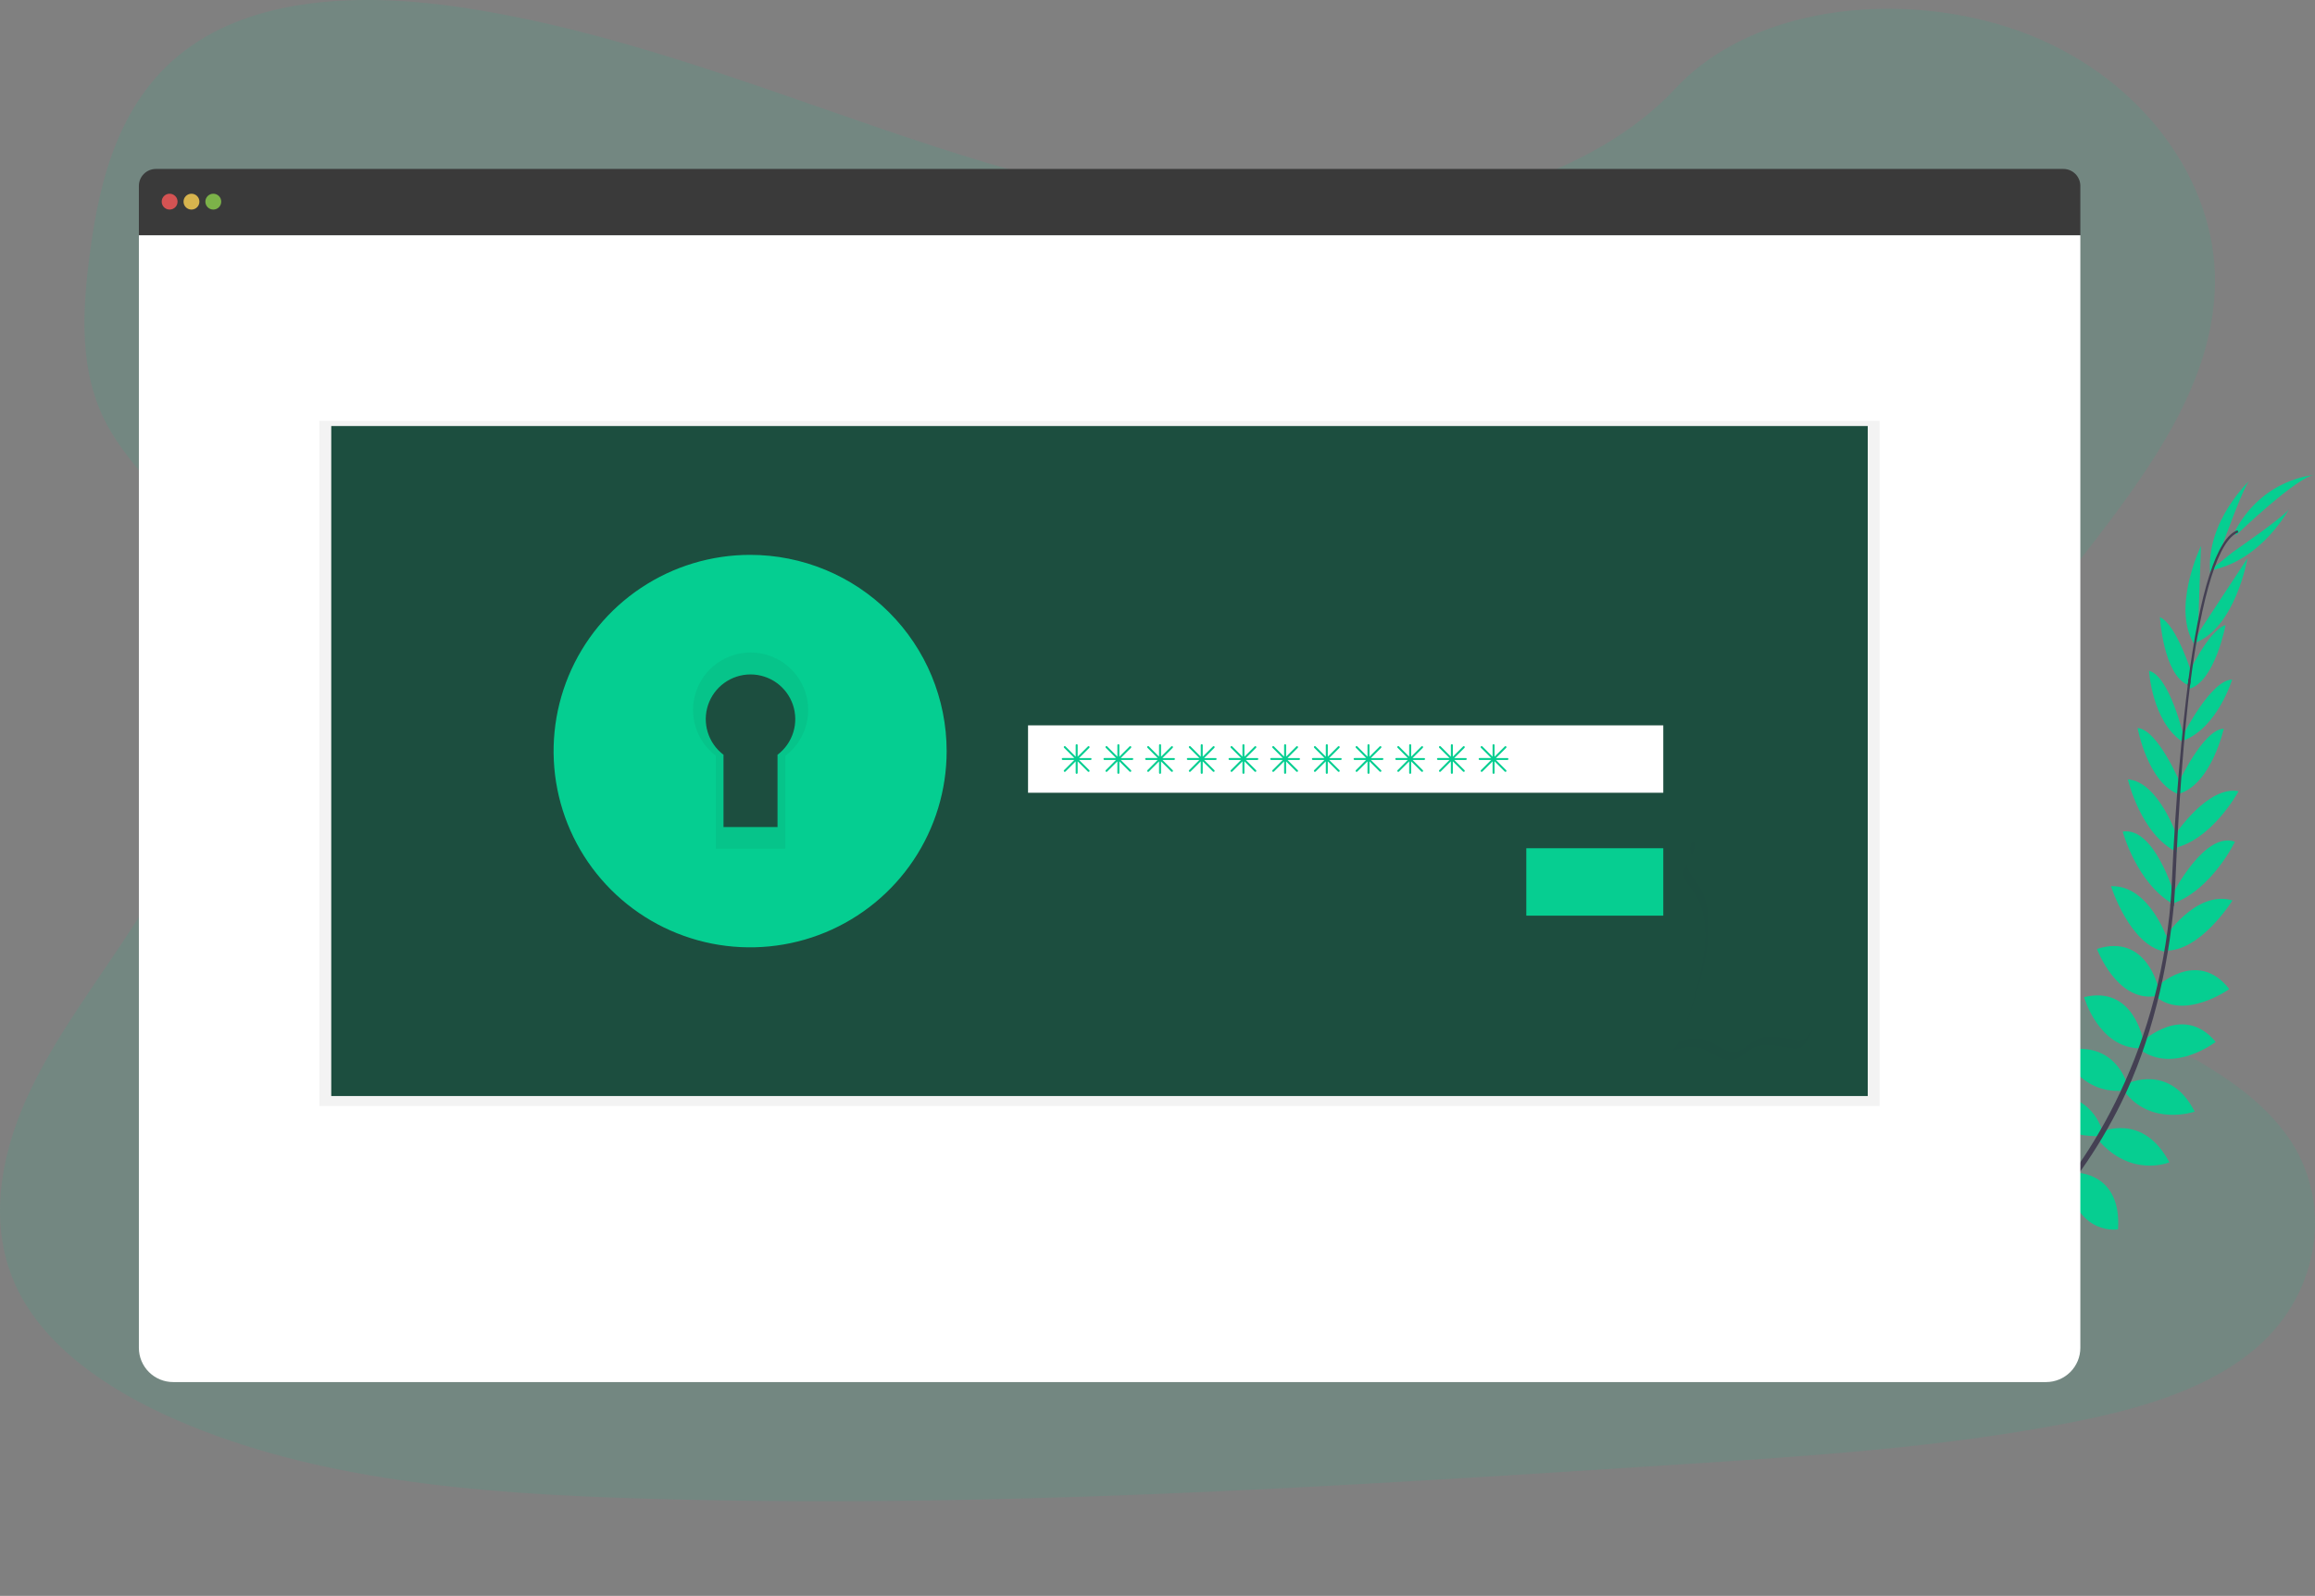 <svg width="306" height="211" viewBox="0 0 306 211" fill="none" xmlns="http://www.w3.org/2000/svg">
<rect x="0" y="0" width="306" height="211" fill="#808080" stroke="none"/>
<g clip-path="url(#clip0_282_10245)">
<path opacity="0.1" d="M173.083 28.727C153.468 28.753 134.589 23.2 116.531 17.03C98.472 10.861 80.553 3.952 61.304 1.025C48.924 -0.857 34.846 -0.684 25.169 6.149C15.854 12.722 13.157 23.601 11.855 33.651C10.876 41.213 10.425 49.148 14.091 56.065C16.636 60.866 20.992 64.824 24.062 69.4C34.778 85.318 28.334 105.653 17.919 121.942C13.036 129.584 7.316 136.909 3.624 144.989C-0.068 153.069 -1.582 162.232 2.183 170.207C5.914 178.111 14.343 183.848 23.387 187.766C41.755 195.739 63.141 197.448 83.951 198.106C130.018 199.565 176.174 196.588 222.206 193.611C239.241 192.51 256.352 191.402 273.035 188.212C282.298 186.443 291.836 183.817 298.404 178.062C306.74 170.755 308.446 158.825 302.379 150.249C292.206 135.866 265.381 133.154 258.086 117.591C254.064 109.024 257.533 99.198 262.641 90.94C273.599 73.221 292.46 57.349 292.778 37.53C292.996 23.92 283.187 10.643 268.538 4.728C253.182 -1.468 232.245 0.126 221.487 11.673C210.424 23.569 190.401 28.709 173.083 28.727Z" fill="#06CE91"/>
<path d="M260.437 169.138C260.437 169.138 257.212 167.012 254.016 168.524C254.016 168.524 255 170.417 259.047 170.238L260.437 169.138Z" fill="#06CE91"/>
<path d="M260.847 169.25C260.847 169.25 261.828 172.983 259.367 175.522C259.367 175.522 257.887 173.984 259.367 170.215L260.847 169.25Z" fill="#06CE91"/>
<path d="M264.856 165.668C264.856 165.668 264.617 162.494 257.441 163.547C257.441 163.547 257.407 165.594 259.926 166.564C262.445 167.534 263.599 166.716 264.856 165.668Z" fill="#06CE91"/>
<path d="M265.308 165.646C265.308 165.646 268.341 166.619 265.636 173.341C265.636 173.341 263.633 172.896 263.274 170.22C262.914 167.544 263.98 166.621 265.308 165.646Z" fill="#06CE91"/>
<path d="M269.359 161.144C269.359 161.144 269.771 155.921 262.437 156.455C262.437 156.455 261.912 161.173 268.065 162.399L269.359 161.144Z" fill="#06CE91"/>
<path d="M274.205 155.247C274.205 155.247 273.2 149.327 265.869 151.091C265.869 151.091 265.842 156.209 273.008 156.657L274.205 155.247Z" fill="#06CE91"/>
<path d="M277.748 149.151C277.748 149.151 276.063 143.386 268.8 145.11C268.8 145.11 270.529 150.297 277.265 150.215L277.748 149.151Z" fill="#06CE91"/>
<path d="M281.111 143.197C281.111 143.197 279.466 137.213 272.452 139.003C272.452 139.003 274.793 144.688 280.647 144.208L281.111 143.197Z" fill="#06CE91"/>
<path d="M283.279 137.541C283.279 137.541 282.014 130.224 275.475 131.843C275.475 131.843 277.375 138.5 282.799 138.608L283.279 137.541Z" fill="#06CE91"/>
<path d="M285.313 130.708C285.313 130.708 283.793 123.333 277.178 125.467C277.178 125.467 279.771 132.438 284.843 131.717L285.313 130.708Z" fill="#06CE91"/>
<path d="M286.562 124.35C286.562 124.35 284.15 116.973 279.036 117.172C279.036 117.172 281.5 124.964 286.134 125.821L286.562 124.35Z" fill="#06CE91"/>
<path d="M287.37 118.144C287.37 118.144 284.746 109.265 280.584 109.949C280.584 109.949 282.4 116.737 287.223 119.528L287.37 118.144Z" fill="#06CE91"/>
<path d="M287.826 110.74C287.826 110.74 285.365 103.342 281.266 103.046C281.266 103.046 282.94 110.326 287.745 112.664L287.826 110.74Z" fill="#06CE91"/>
<path d="M288.322 103.832C288.322 103.832 285.255 96.426 282.55 96.258C282.55 96.258 283.883 103.552 288.06 105.048L288.322 103.832Z" fill="#06CE91"/>
<path d="M288.661 97.406C288.661 97.406 286.774 89.362 284.063 88.694C284.063 88.694 284.433 95.275 288.388 98.008L288.661 97.406Z" fill="#06CE91"/>
<path d="M289.684 88.988C289.684 88.988 287.7 82.575 285.504 81.597C285.504 81.597 285.937 89.158 289.178 90.555L289.684 88.988Z" fill="#06CE91"/>
<path d="M290.532 83.484L290.93 72.177C290.93 72.177 286.824 80.7 290.235 85.468L290.532 83.484Z" fill="#06CE91"/>
<path d="M293.701 72.238C293.701 72.238 296.659 63.982 297.375 63.521C297.375 63.521 291.576 68.878 292.143 75.768L293.701 72.238Z" fill="#06CE91"/>
<path d="M269.558 161.105C269.558 161.105 274.759 160.426 274.604 167.767C274.604 167.767 269.905 168.532 268.37 162.46L269.558 161.105Z" fill="#06CE91"/>
<path d="M274.452 155.048C274.452 155.048 280.461 155.03 279.962 162.543C279.962 162.543 274.916 163.445 273.253 156.468L274.452 155.048Z" fill="#06CE91"/>
<path d="M277.805 149.636C277.805 149.636 283.261 147.081 286.75 153.677C286.75 153.677 281.712 155.805 277.323 150.703L277.805 149.636Z" fill="#06CE91"/>
<path d="M281.232 143.252C281.232 143.252 286.819 140.534 290.099 146.976C290.099 146.976 284.279 148.978 280.771 144.271L281.232 143.252Z" fill="#06CE91"/>
<path d="M283.208 137.701C283.208 137.701 288.585 132.572 292.875 137.758C292.875 137.758 287.383 141.981 282.962 138.843L283.208 137.701Z" fill="#06CE91"/>
<path d="M285.008 130.533C285.008 130.533 290.416 125.291 294.672 130.774C294.672 130.774 288.603 135.08 284.814 131.633L285.008 130.533Z" fill="#06CE91"/>
<path d="M286.018 124.14C286.018 124.14 290.185 117.588 295.092 119.051C295.092 119.051 290.768 125.988 286.066 125.679L286.018 124.14Z" fill="#06CE91"/>
<path d="M287.246 118.102C287.246 118.102 291.445 109.852 295.417 111.288C295.417 111.288 292.389 117.631 287.139 119.494L287.246 118.102Z" fill="#06CE91"/>
<path d="M287.538 110.311C287.538 110.311 291.854 103.816 295.897 104.61C295.897 104.61 292.368 111.196 287.118 112.19L287.538 110.311Z" fill="#06CE91"/>
<path d="M287.874 103.688C287.874 103.688 291.219 96.399 293.938 96.35C293.938 96.35 292.332 103.586 288.099 104.925L287.874 103.688Z" fill="#06CE91"/>
<path d="M288.53 97.249C288.53 97.249 292.248 89.868 295.042 89.853C295.042 89.853 293.14 96.163 288.653 97.896L288.53 97.249Z" fill="#06CE91"/>
<path d="M289.088 89.449C289.088 89.449 291.87 83.342 294.174 82.65C294.174 82.65 292.783 90.094 289.395 91.069L289.088 89.449Z" fill="#06CE91"/>
<path d="M290.862 83.261L297.078 73.802C297.078 73.802 295.486 83.133 289.954 85.072L290.862 83.261Z" fill="#06CE91"/>
<path d="M295.129 73.001C295.129 73.001 302.353 68.021 302.615 67.217C302.615 67.217 298.942 74.191 292.119 75.422L295.129 73.001Z" fill="#06CE91"/>
<path d="M295.562 70.76C295.562 70.76 303.856 62.795 305.974 62.803C305.974 62.803 299.133 63.115 295.362 70.335L295.562 70.76Z" fill="#06CE91"/>
<path d="M289.17 90.631L289.472 90.67C291.03 78.486 293.303 71.276 295.869 70.393L295.769 70.105C293.048 71.048 290.76 78.148 289.17 90.631Z" fill="#444053"/>
<path d="M286.876 119.769L287.333 119.806C287.43 118.669 287.504 117.505 287.553 116.344C287.989 106.259 288.663 96.997 289.55 90.054L289.288 89.727C288.398 96.685 287.532 106.225 287.097 116.326C287.047 117.479 286.974 118.637 286.876 119.769Z" fill="#444053"/>
<path d="M251.925 174.951C252.004 174.917 260.041 171.331 268.383 162.782C273.27 157.775 277.331 152.025 280.414 145.747C284.271 137.903 286.622 128.263 287.409 118.899L286.934 119.122C285.163 140.141 275.583 154.503 267.966 162.326C259.705 170.799 251.757 174.348 251.679 174.382L251.925 174.951Z" fill="#444053"/>
<path d="M272.736 22.337H20.604C20.008 22.337 19.436 22.574 19.015 22.994C18.594 23.415 18.357 23.986 18.357 24.581V31.117H274.982V24.581C274.982 23.986 274.745 23.415 274.324 22.994C273.903 22.574 273.332 22.337 272.736 22.337Z" fill="#3A3A3A"/>
<path d="M18.357 31.117V178.208C18.357 179.408 18.835 180.558 19.684 181.407C20.533 182.255 21.685 182.732 22.886 182.732H270.453C271.654 182.732 272.806 182.255 273.656 181.407C274.505 180.558 274.982 179.408 274.982 178.208V31.117H18.357Z" fill="white"/>
<path opacity="0.8" d="M22.422 27.71C23.002 27.71 23.471 27.241 23.471 26.662C23.471 26.083 23.002 25.613 22.422 25.613C21.842 25.613 21.372 26.083 21.372 26.662C21.372 27.241 21.842 27.71 22.422 27.71Z" fill="#FA5959"/>
<path opacity="0.8" d="M25.308 27.71C25.888 27.71 26.358 27.241 26.358 26.662C26.358 26.083 25.888 25.613 25.308 25.613C24.729 25.613 24.259 26.083 24.259 26.662C24.259 27.241 24.729 27.71 25.308 27.71Z" fill="#FED253"/>
<path opacity="0.8" d="M28.195 27.71C28.774 27.71 29.244 27.241 29.244 26.662C29.244 26.083 28.774 25.613 28.195 25.613C27.615 25.613 27.145 26.083 27.145 26.662C27.145 27.241 27.615 27.71 28.195 27.71Z" fill="#8CCF4D"/>
<path opacity="0.05" d="M248.456 55.643H42.212V146.224H248.456V55.643Z" fill="black"/>
<path d="M246.882 56.329H43.786V144.913H246.882V56.329Z" fill="#1C4E3F"/>
<path d="M99.152 79.128C95.156 79.128 91.25 80.311 87.927 82.529C84.604 84.746 82.015 87.898 80.486 91.585C78.956 95.273 78.556 99.33 79.336 103.245C80.115 107.16 82.04 110.755 84.865 113.578C87.691 116.4 91.291 118.322 95.21 119.101C99.13 119.879 103.192 119.48 106.884 117.952C110.576 116.425 113.732 113.838 115.952 110.52C118.172 107.201 119.357 103.299 119.357 99.308C119.357 96.658 118.834 94.034 117.819 91.585C116.803 89.137 115.315 86.912 113.439 85.038C111.563 83.165 109.335 81.678 106.884 80.664C104.433 79.65 101.805 79.128 99.152 79.128ZM102.776 99.793V109.348H95.633V99.793C94.645 99.046 93.916 98.007 93.551 96.824C93.185 95.641 93.201 94.373 93.595 93.199C93.99 92.026 94.744 91.005 95.75 90.282C96.757 89.56 97.965 89.171 99.205 89.171C100.444 89.171 101.653 89.56 102.659 90.282C103.666 91.005 104.419 92.026 104.814 93.199C105.208 94.373 105.224 95.641 104.858 96.824C104.493 98.007 103.764 99.046 102.776 99.793Z" fill="#06CE91"/>
<path opacity="0.05" d="M99.152 79.128C95.156 79.128 91.25 80.311 87.927 82.529C84.604 84.746 82.015 87.898 80.486 91.585C78.956 95.273 78.556 99.33 79.336 103.245C80.115 107.16 82.04 110.755 84.865 113.578C87.691 116.4 91.291 118.322 95.21 119.101C99.13 119.879 103.192 119.48 106.884 117.952C110.576 116.425 113.732 113.838 115.952 110.52C118.172 107.201 119.357 103.299 119.357 99.308C119.357 96.658 118.834 94.034 117.819 91.585C116.803 89.137 115.315 86.912 113.439 85.038C111.563 83.165 109.335 81.678 106.884 80.664C104.433 79.65 101.805 79.128 99.152 79.128ZM102.776 99.793V109.348H95.633V99.793C94.645 99.046 93.916 98.007 93.551 96.824C93.185 95.641 93.201 94.373 93.595 93.199C93.99 92.026 94.744 91.005 95.75 90.282C96.757 89.56 97.965 89.171 99.205 89.171C100.444 89.171 101.653 89.56 102.659 90.282C103.666 91.005 104.419 92.026 104.814 93.199C105.208 94.373 105.224 95.641 104.858 96.824C104.493 98.007 103.764 99.046 102.776 99.793Z" fill="black"/>
<path d="M99.152 73.362C94.014 73.362 88.992 74.884 84.72 77.735C80.448 80.586 77.118 84.638 75.152 89.379C73.186 94.12 72.672 99.337 73.674 104.37C74.676 109.403 77.15 114.027 80.783 117.655C84.416 121.284 89.045 123.755 94.084 124.756C99.123 125.757 104.347 125.243 109.093 123.28C113.84 121.316 117.897 117.99 120.752 113.723C123.606 109.457 125.129 104.44 125.129 99.308C125.129 92.427 122.393 85.828 117.521 80.962C112.649 76.096 106.042 73.362 99.152 73.362ZM103.81 99.932V112.216H94.626V99.932C93.355 98.971 92.418 97.636 91.947 96.114C91.477 94.593 91.496 92.962 92.004 91.453C92.511 89.943 93.481 88.631 94.775 87.701C96.069 86.771 97.624 86.271 99.218 86.271C100.812 86.271 102.366 86.771 103.66 87.701C104.955 88.631 105.924 89.943 106.432 91.453C106.939 92.962 106.959 94.593 106.488 96.114C106.018 97.636 105.081 98.971 103.81 99.932Z" fill="#05CE91"/>
<path d="M219.855 95.904H135.888V104.815H219.855V95.904Z" fill="white"/>
<path d="M219.855 112.153H201.75V121.064H219.855V112.153Z" fill="#06CE91"/>
<path d="M144.153 100.226H142.634L143.985 98.879C144.009 98.854 144.023 98.82 144.023 98.785C144.023 98.751 144.009 98.717 143.985 98.692C143.973 98.68 143.959 98.671 143.943 98.664C143.927 98.657 143.909 98.654 143.892 98.654C143.875 98.654 143.858 98.657 143.842 98.664C143.826 98.671 143.811 98.68 143.799 98.692L142.448 100.042V98.522C142.448 98.487 142.434 98.454 142.409 98.43C142.385 98.405 142.351 98.391 142.316 98.391C142.282 98.392 142.249 98.406 142.224 98.43C142.2 98.455 142.186 98.488 142.185 98.522V100.042L140.836 98.685C140.824 98.672 140.81 98.663 140.794 98.656C140.778 98.649 140.761 98.646 140.743 98.646C140.726 98.646 140.709 98.649 140.693 98.656C140.677 98.663 140.662 98.672 140.65 98.685C140.626 98.71 140.612 98.743 140.612 98.778C140.612 98.812 140.626 98.846 140.65 98.871L142.001 100.218H140.48C140.445 100.219 140.412 100.233 140.388 100.257C140.363 100.281 140.349 100.314 140.348 100.349C140.348 100.384 140.362 100.417 140.387 100.442C140.411 100.466 140.445 100.48 140.48 100.48H142.001L140.65 101.83C140.626 101.855 140.612 101.888 140.612 101.923C140.612 101.957 140.626 101.991 140.65 102.016C140.675 102.039 140.709 102.052 140.743 102.052C140.778 102.052 140.811 102.039 140.836 102.016L142.185 100.666V102.183C142.185 102.218 142.199 102.252 142.224 102.276C142.248 102.301 142.282 102.314 142.316 102.314C142.351 102.314 142.385 102.301 142.409 102.276C142.434 102.252 142.448 102.218 142.448 102.183V100.666L143.799 102.016C143.824 102.039 143.857 102.052 143.892 102.052C143.927 102.052 143.96 102.039 143.985 102.016C144.009 101.991 144.023 101.957 144.023 101.923C144.023 101.888 144.009 101.855 143.985 101.83L142.634 100.48H144.153C144.188 100.48 144.221 100.466 144.246 100.442C144.271 100.417 144.284 100.384 144.284 100.349C144.282 100.315 144.268 100.284 144.243 100.261C144.219 100.238 144.187 100.226 144.153 100.226Z" fill="#06CE91"/>
<path d="M149.664 100.226H148.144L149.496 98.879C149.52 98.854 149.533 98.82 149.533 98.785C149.533 98.751 149.52 98.717 149.496 98.692C149.483 98.68 149.469 98.671 149.453 98.664C149.437 98.657 149.42 98.654 149.403 98.654C149.385 98.654 149.368 98.657 149.352 98.664C149.336 98.671 149.322 98.68 149.309 98.692L147.958 100.042V98.522C147.958 98.487 147.944 98.454 147.92 98.43C147.895 98.405 147.862 98.391 147.827 98.391C147.792 98.392 147.759 98.406 147.735 98.43C147.71 98.455 147.696 98.488 147.696 98.522V100.042L146.347 98.685C146.335 98.672 146.32 98.663 146.304 98.656C146.288 98.649 146.271 98.646 146.254 98.646C146.236 98.646 146.219 98.649 146.203 98.656C146.187 98.663 146.173 98.672 146.161 98.685C146.136 98.71 146.123 98.743 146.123 98.778C146.123 98.812 146.136 98.846 146.161 98.871L147.512 100.218H145.99C145.955 100.219 145.923 100.233 145.898 100.257C145.874 100.281 145.86 100.314 145.859 100.349C145.859 100.384 145.873 100.417 145.897 100.442C145.922 100.466 145.955 100.48 145.99 100.48H147.512L146.161 101.83C146.136 101.855 146.123 101.888 146.123 101.923C146.123 101.957 146.136 101.991 146.161 102.016C146.186 102.039 146.219 102.052 146.254 102.052C146.288 102.052 146.322 102.039 146.347 102.016L147.696 100.666V102.183C147.696 102.218 147.709 102.252 147.734 102.276C147.759 102.301 147.792 102.314 147.827 102.314C147.862 102.314 147.895 102.301 147.92 102.276C147.944 102.252 147.958 102.218 147.958 102.183V100.666L149.309 102.016C149.335 102.039 149.368 102.052 149.403 102.052C149.437 102.052 149.47 102.039 149.496 102.016C149.52 101.991 149.533 101.957 149.533 101.923C149.533 101.888 149.52 101.855 149.496 101.83L148.144 100.48H149.664C149.698 100.48 149.732 100.466 149.756 100.442C149.781 100.417 149.795 100.384 149.795 100.349C149.793 100.315 149.778 100.284 149.754 100.261C149.729 100.238 149.697 100.226 149.664 100.226Z" fill="#06CE91"/>
<path d="M155.174 100.226H153.655L155.006 98.879C155.03 98.854 155.044 98.82 155.044 98.785C155.044 98.751 155.03 98.717 155.006 98.692C154.994 98.68 154.979 98.671 154.963 98.664C154.947 98.657 154.93 98.654 154.913 98.654C154.895 98.654 154.878 98.657 154.862 98.664C154.846 98.671 154.832 98.68 154.82 98.692L153.468 100.042V98.522C153.468 98.487 153.454 98.454 153.43 98.43C153.405 98.405 153.372 98.391 153.337 98.391C153.303 98.392 153.27 98.406 153.245 98.43C153.221 98.455 153.207 98.488 153.206 98.522V100.042L151.857 98.685C151.845 98.672 151.83 98.663 151.814 98.656C151.799 98.649 151.781 98.646 151.764 98.646C151.747 98.646 151.73 98.649 151.714 98.656C151.698 98.663 151.683 98.672 151.671 98.685C151.647 98.71 151.633 98.743 151.633 98.778C151.633 98.812 151.647 98.846 151.671 98.871L153.022 100.218H151.5C151.466 100.219 151.433 100.233 151.408 100.257C151.384 100.281 151.37 100.314 151.369 100.349C151.369 100.384 151.383 100.417 151.408 100.442C151.432 100.466 151.466 100.48 151.5 100.48H153.022L151.671 101.83C151.647 101.855 151.633 101.888 151.633 101.923C151.633 101.957 151.647 101.991 151.671 102.016C151.696 102.039 151.729 102.052 151.764 102.052C151.799 102.052 151.832 102.039 151.857 102.016L153.206 100.666V102.183C153.206 102.218 153.22 102.252 153.244 102.276C153.269 102.301 153.302 102.314 153.337 102.314C153.372 102.314 153.405 102.301 153.43 102.276C153.454 102.252 153.468 102.218 153.468 102.183V100.666L154.82 102.016C154.845 102.039 154.878 102.052 154.913 102.052C154.947 102.052 154.981 102.039 155.006 102.016C155.03 101.991 155.044 101.957 155.044 101.923C155.044 101.888 155.03 101.855 155.006 101.83L153.655 100.48H155.174C155.209 100.48 155.242 100.466 155.267 100.442C155.291 100.417 155.305 100.384 155.305 100.349C155.303 100.315 155.288 100.284 155.264 100.261C155.24 100.238 155.207 100.226 155.174 100.226Z" fill="#06CE91"/>
<path d="M160.684 100.226H159.165L160.516 98.879C160.54 98.854 160.554 98.82 160.554 98.785C160.554 98.751 160.54 98.717 160.516 98.692C160.504 98.68 160.49 98.671 160.474 98.664C160.458 98.657 160.44 98.654 160.423 98.654C160.406 98.654 160.389 98.657 160.373 98.664C160.357 98.671 160.342 98.68 160.33 98.692L158.979 100.042V98.522C158.979 98.487 158.965 98.454 158.94 98.43C158.916 98.405 158.882 98.391 158.847 98.391C158.813 98.392 158.78 98.406 158.755 98.43C158.731 98.455 158.717 98.488 158.716 98.522V100.042L157.367 98.685C157.355 98.672 157.341 98.663 157.325 98.656C157.309 98.649 157.292 98.646 157.274 98.646C157.257 98.646 157.24 98.649 157.224 98.656C157.208 98.663 157.193 98.672 157.181 98.685C157.157 98.71 157.143 98.743 157.143 98.778C157.143 98.812 157.157 98.846 157.181 98.871L158.533 100.218H157.011C156.976 100.219 156.943 100.233 156.919 100.257C156.894 100.281 156.88 100.314 156.879 100.349C156.879 100.384 156.893 100.417 156.918 100.442C156.942 100.466 156.976 100.48 157.011 100.48H158.533L157.181 101.83C157.157 101.855 157.143 101.888 157.143 101.923C157.143 101.957 157.157 101.991 157.181 102.016C157.206 102.039 157.24 102.052 157.274 102.052C157.309 102.052 157.342 102.039 157.367 102.016L158.716 100.666V102.183C158.716 102.218 158.73 102.252 158.755 102.276C158.779 102.301 158.813 102.314 158.847 102.314C158.882 102.314 158.916 102.301 158.94 102.276C158.965 102.252 158.979 102.218 158.979 102.183V100.666L160.33 102.016C160.355 102.039 160.388 102.052 160.423 102.052C160.458 102.052 160.491 102.039 160.516 102.016C160.54 101.991 160.554 101.957 160.554 101.923C160.554 101.888 160.54 101.855 160.516 101.83L159.165 100.48H160.684C160.719 100.48 160.752 100.466 160.777 100.442C160.802 100.417 160.815 100.384 160.815 100.349C160.813 100.315 160.799 100.284 160.774 100.261C160.75 100.238 160.718 100.226 160.684 100.226Z" fill="#06CE91"/>
<path d="M166.195 100.226H164.675L166.027 98.879C166.051 98.854 166.064 98.82 166.064 98.785C166.064 98.751 166.051 98.717 166.027 98.692C166.015 98.68 166 98.671 165.984 98.664C165.968 98.657 165.951 98.654 165.934 98.654C165.916 98.654 165.899 98.657 165.883 98.664C165.867 98.671 165.853 98.68 165.84 98.692L164.489 100.042V98.522C164.489 98.487 164.475 98.454 164.451 98.43C164.426 98.405 164.393 98.391 164.358 98.391C164.323 98.392 164.29 98.406 164.266 98.43C164.241 98.455 164.227 98.488 164.227 98.522V100.042L162.878 98.685C162.866 98.672 162.851 98.663 162.835 98.656C162.819 98.649 162.802 98.646 162.785 98.646C162.767 98.646 162.75 98.649 162.734 98.656C162.718 98.663 162.704 98.672 162.692 98.685C162.667 98.71 162.654 98.743 162.654 98.778C162.654 98.812 162.667 98.846 162.692 98.871L164.043 100.218H162.521C162.487 100.219 162.454 100.233 162.429 100.257C162.405 100.281 162.391 100.314 162.39 100.349C162.39 100.384 162.404 100.417 162.428 100.442C162.453 100.466 162.486 100.48 162.521 100.48H164.043L162.692 101.83C162.667 101.855 162.654 101.888 162.654 101.923C162.654 101.957 162.667 101.991 162.692 102.016C162.717 102.039 162.75 102.052 162.785 102.052C162.819 102.052 162.853 102.039 162.878 102.016L164.227 100.666V102.183C164.227 102.218 164.24 102.252 164.265 102.276C164.29 102.301 164.323 102.314 164.358 102.314C164.393 102.314 164.426 102.301 164.451 102.276C164.475 102.252 164.489 102.218 164.489 102.183V100.666L165.84 102.016C165.866 102.039 165.899 102.052 165.934 102.052C165.968 102.052 166.001 102.039 166.027 102.016C166.051 101.991 166.064 101.957 166.064 101.923C166.064 101.888 166.051 101.855 166.027 101.83L164.675 100.48H166.195C166.229 100.48 166.263 100.466 166.287 100.442C166.312 100.417 166.326 100.384 166.326 100.349C166.324 100.315 166.309 100.284 166.285 100.261C166.26 100.238 166.228 100.226 166.195 100.226Z" fill="#06CE91"/>
<path d="M171.705 100.226H170.186L171.537 98.879C171.561 98.854 171.575 98.82 171.575 98.785C171.575 98.751 171.561 98.717 171.537 98.692C171.525 98.68 171.51 98.671 171.495 98.664C171.479 98.657 171.461 98.654 171.444 98.654C171.427 98.654 171.41 98.657 171.394 98.664C171.378 98.671 171.363 98.68 171.351 98.692L170 100.042V98.522C170 98.487 169.986 98.454 169.961 98.43C169.937 98.405 169.903 98.391 169.868 98.391C169.834 98.392 169.801 98.406 169.776 98.43C169.752 98.455 169.738 98.488 169.737 98.522V100.042L168.388 98.685C168.376 98.672 168.362 98.663 168.346 98.656C168.33 98.649 168.313 98.646 168.295 98.646C168.278 98.646 168.261 98.649 168.245 98.656C168.229 98.663 168.214 98.672 168.202 98.685C168.178 98.71 168.164 98.743 168.164 98.778C168.164 98.812 168.178 98.846 168.202 98.871L169.553 100.218H168.032C167.997 100.219 167.964 100.233 167.94 100.257C167.915 100.281 167.901 100.314 167.9 100.349C167.9 100.384 167.914 100.417 167.939 100.442C167.963 100.466 167.997 100.48 168.032 100.48H169.553L168.202 101.83C168.178 101.855 168.164 101.888 168.164 101.923C168.164 101.957 168.178 101.991 168.202 102.016C168.227 102.039 168.261 102.052 168.295 102.052C168.33 102.052 168.363 102.039 168.388 102.016L169.737 100.666V102.183C169.737 102.218 169.751 102.252 169.776 102.276C169.8 102.301 169.834 102.314 169.868 102.314C169.903 102.314 169.937 102.301 169.961 102.276C169.986 102.252 170 102.218 170 102.183V100.666L171.351 102.016C171.376 102.039 171.409 102.052 171.444 102.052C171.479 102.052 171.512 102.039 171.537 102.016C171.561 101.991 171.575 101.957 171.575 101.923C171.575 101.888 171.561 101.855 171.537 101.83L170.186 100.48H171.705C171.74 100.48 171.773 100.466 171.798 100.442C171.823 100.417 171.836 100.384 171.836 100.349C171.834 100.315 171.82 100.284 171.795 100.261C171.771 100.238 171.739 100.226 171.705 100.226Z" fill="#06CE91"/>
<path d="M177.215 100.226H175.696L177.047 98.879C177.072 98.854 177.085 98.82 177.085 98.785C177.085 98.751 177.072 98.717 177.047 98.692C177.035 98.68 177.021 98.671 177.005 98.664C176.989 98.657 176.972 98.654 176.954 98.654C176.937 98.654 176.92 98.657 176.904 98.664C176.888 98.671 176.873 98.68 176.861 98.692L175.51 100.042V98.522C175.51 98.487 175.496 98.454 175.471 98.43C175.447 98.405 175.413 98.391 175.379 98.391C175.344 98.392 175.311 98.406 175.287 98.43C175.262 98.455 175.248 98.488 175.247 98.522V100.042L173.899 98.685C173.887 98.672 173.872 98.663 173.856 98.656C173.84 98.649 173.823 98.646 173.806 98.646C173.788 98.646 173.771 98.649 173.755 98.656C173.739 98.663 173.725 98.672 173.712 98.685C173.688 98.71 173.675 98.743 173.675 98.778C173.675 98.812 173.688 98.846 173.712 98.871L175.064 100.218H173.542C173.507 100.219 173.474 100.233 173.45 100.257C173.425 100.281 173.411 100.314 173.411 100.349C173.411 100.384 173.424 100.417 173.449 100.442C173.474 100.466 173.507 100.48 173.542 100.48H175.064L173.712 101.83C173.688 101.855 173.675 101.888 173.675 101.923C173.675 101.957 173.688 101.991 173.712 102.016C173.738 102.039 173.771 102.052 173.806 102.052C173.84 102.052 173.873 102.039 173.899 102.016L175.247 100.666V102.183C175.247 102.218 175.261 102.252 175.286 102.276C175.31 102.301 175.344 102.314 175.379 102.314C175.413 102.314 175.447 102.301 175.471 102.276C175.496 102.252 175.51 102.218 175.51 102.183V100.666L176.861 102.016C176.886 102.039 176.92 102.052 176.954 102.052C176.989 102.052 177.022 102.039 177.047 102.016C177.072 101.991 177.085 101.957 177.085 101.923C177.085 101.888 177.072 101.855 177.047 101.83L175.696 100.48H177.215C177.25 100.48 177.284 100.466 177.308 100.442C177.333 100.417 177.347 100.384 177.347 100.349C177.345 100.315 177.33 100.284 177.306 100.261C177.281 100.238 177.249 100.226 177.215 100.226Z" fill="#06CE91"/>
<path d="M182.726 100.226H181.206L182.558 98.879C182.582 98.854 182.595 98.82 182.595 98.785C182.595 98.751 182.582 98.717 182.558 98.692C182.546 98.68 182.531 98.671 182.515 98.664C182.499 98.657 182.482 98.654 182.465 98.654C182.447 98.654 182.43 98.657 182.414 98.664C182.398 98.671 182.384 98.68 182.371 98.692L181.02 100.042V98.522C181.02 98.487 181.006 98.454 180.982 98.43C180.957 98.405 180.924 98.391 180.889 98.391C180.854 98.392 180.821 98.406 180.797 98.43C180.772 98.455 180.758 98.488 180.758 98.522V100.042L179.409 98.685C179.397 98.672 179.382 98.663 179.366 98.656C179.35 98.649 179.333 98.646 179.316 98.646C179.298 98.646 179.281 98.649 179.265 98.656C179.249 98.663 179.235 98.672 179.223 98.685C179.198 98.71 179.185 98.743 179.185 98.778C179.185 98.812 179.198 98.846 179.223 98.871L180.574 100.218H179.052C179.018 100.219 178.985 100.233 178.96 100.257C178.936 100.281 178.922 100.314 178.921 100.349C178.921 100.384 178.935 100.417 178.959 100.442C178.984 100.466 179.017 100.48 179.052 100.48H180.574L179.223 101.83C179.198 101.855 179.185 101.888 179.185 101.923C179.185 101.957 179.198 101.991 179.223 102.016C179.248 102.039 179.281 102.052 179.316 102.052C179.35 102.052 179.384 102.039 179.409 102.016L180.758 100.666V102.183C180.758 102.218 180.771 102.252 180.796 102.276C180.821 102.301 180.854 102.314 180.889 102.314C180.924 102.314 180.957 102.301 180.982 102.276C181.006 102.252 181.02 102.218 181.02 102.183V100.666L182.371 102.016C182.397 102.039 182.43 102.052 182.465 102.052C182.499 102.052 182.532 102.039 182.558 102.016C182.582 101.991 182.595 101.957 182.595 101.923C182.595 101.888 182.582 101.855 182.558 101.83L181.206 100.48H182.726C182.76 100.48 182.794 100.466 182.818 100.442C182.843 100.417 182.857 100.384 182.857 100.349C182.855 100.315 182.84 100.284 182.816 100.261C182.791 100.238 182.759 100.226 182.726 100.226Z" fill="#06CE91"/>
<path d="M188.236 100.226H186.717L188.068 98.879C188.092 98.854 188.106 98.82 188.106 98.785C188.106 98.751 188.092 98.717 188.068 98.692C188.056 98.68 188.041 98.671 188.025 98.664C188.009 98.657 187.992 98.654 187.975 98.654C187.957 98.654 187.94 98.657 187.924 98.664C187.908 98.671 187.894 98.68 187.882 98.692L186.53 100.042V98.522C186.53 98.487 186.516 98.454 186.492 98.43C186.467 98.405 186.434 98.391 186.399 98.391C186.365 98.392 186.332 98.406 186.307 98.43C186.283 98.455 186.269 98.488 186.268 98.522V100.042L184.919 98.685C184.907 98.672 184.892 98.663 184.877 98.656C184.861 98.649 184.843 98.646 184.826 98.646C184.809 98.646 184.792 98.649 184.776 98.656C184.76 98.663 184.745 98.672 184.733 98.685C184.709 98.71 184.695 98.743 184.695 98.778C184.695 98.812 184.709 98.846 184.733 98.871L186.084 100.218H184.562C184.528 100.219 184.495 100.233 184.47 100.257C184.446 100.281 184.432 100.314 184.431 100.349C184.431 100.384 184.445 100.417 184.47 100.442C184.494 100.466 184.528 100.48 184.562 100.48H186.084L184.733 101.83C184.709 101.855 184.695 101.888 184.695 101.923C184.695 101.957 184.709 101.991 184.733 102.016C184.758 102.039 184.791 102.052 184.826 102.052C184.861 102.052 184.894 102.039 184.919 102.016L186.268 100.666V102.183C186.268 102.218 186.282 102.252 186.306 102.276C186.331 102.301 186.364 102.314 186.399 102.314C186.434 102.314 186.467 102.301 186.492 102.276C186.516 102.252 186.53 102.218 186.53 102.183V100.666L187.882 102.016C187.907 102.039 187.94 102.052 187.975 102.052C188.009 102.052 188.043 102.039 188.068 102.016C188.092 101.991 188.106 101.957 188.106 101.923C188.106 101.888 188.092 101.855 188.068 101.83L186.717 100.48H188.236C188.271 100.48 188.304 100.466 188.329 100.442C188.353 100.417 188.367 100.384 188.367 100.349C188.365 100.315 188.35 100.284 188.326 100.261C188.302 100.238 188.269 100.226 188.236 100.226Z" fill="#06CE91"/>
<path d="M193.746 100.226H192.227L193.578 98.879C193.603 98.854 193.616 98.82 193.616 98.785C193.616 98.751 193.603 98.717 193.578 98.692C193.566 98.68 193.552 98.671 193.536 98.664C193.52 98.657 193.503 98.654 193.485 98.654C193.468 98.654 193.451 98.657 193.435 98.664C193.419 98.671 193.404 98.68 193.392 98.692L192.041 100.042V98.522C192.041 98.487 192.027 98.454 192.002 98.43C191.978 98.405 191.944 98.391 191.91 98.391C191.875 98.392 191.842 98.406 191.818 98.43C191.793 98.455 191.779 98.488 191.778 98.522V100.042L190.43 98.685C190.418 98.672 190.403 98.663 190.387 98.656C190.371 98.649 190.354 98.646 190.337 98.646C190.319 98.646 190.302 98.649 190.286 98.656C190.27 98.663 190.256 98.672 190.243 98.685C190.219 98.71 190.206 98.743 190.206 98.778C190.206 98.812 190.219 98.846 190.243 98.871L191.595 100.218H190.073C190.038 100.219 190.005 100.233 189.981 100.257C189.956 100.281 189.942 100.314 189.942 100.349C189.942 100.384 189.955 100.417 189.98 100.442C190.005 100.466 190.038 100.48 190.073 100.48H191.595L190.243 101.83C190.219 101.855 190.206 101.888 190.206 101.923C190.206 101.957 190.219 101.991 190.243 102.016C190.269 102.039 190.302 102.052 190.337 102.052C190.371 102.052 190.404 102.039 190.43 102.016L191.778 100.666V102.183C191.778 102.218 191.792 102.252 191.817 102.276C191.841 102.301 191.875 102.314 191.91 102.314C191.944 102.314 191.978 102.301 192.002 102.276C192.027 102.252 192.041 102.218 192.041 102.183V100.666L193.392 102.016C193.417 102.039 193.451 102.052 193.485 102.052C193.52 102.052 193.553 102.039 193.578 102.016C193.603 101.991 193.616 101.957 193.616 101.923C193.616 101.888 193.603 101.855 193.578 101.83L192.227 100.48H193.746C193.781 100.48 193.815 100.466 193.839 100.442C193.864 100.417 193.878 100.384 193.878 100.349C193.876 100.315 193.861 100.284 193.837 100.261C193.812 100.238 193.78 100.226 193.746 100.226Z" fill="#06CE91"/>
<path d="M199.257 100.226H197.738L199.089 98.879C199.113 98.854 199.127 98.82 199.127 98.785C199.127 98.751 199.113 98.717 199.089 98.692C199.077 98.68 199.062 98.671 199.046 98.664C199.03 98.657 199.013 98.654 198.996 98.654C198.978 98.654 198.961 98.657 198.945 98.664C198.929 98.671 198.915 98.68 198.903 98.692L197.551 100.042V98.522C197.551 98.487 197.537 98.454 197.513 98.43C197.488 98.405 197.455 98.391 197.42 98.391C197.386 98.392 197.353 98.406 197.328 98.43C197.304 98.455 197.29 98.488 197.289 98.522V100.042L195.94 98.685C195.928 98.672 195.913 98.663 195.898 98.656C195.882 98.649 195.864 98.646 195.847 98.646C195.83 98.646 195.813 98.649 195.797 98.656C195.781 98.663 195.766 98.672 195.754 98.685C195.73 98.71 195.716 98.743 195.716 98.778C195.716 98.812 195.73 98.846 195.754 98.871L197.105 100.218H195.583C195.549 100.219 195.516 100.233 195.491 100.257C195.467 100.281 195.453 100.314 195.452 100.349C195.452 100.384 195.466 100.417 195.491 100.442C195.515 100.466 195.549 100.48 195.583 100.48H197.105L195.754 101.83C195.73 101.855 195.716 101.888 195.716 101.923C195.716 101.957 195.73 101.991 195.754 102.016C195.779 102.039 195.812 102.052 195.847 102.052C195.882 102.052 195.915 102.039 195.94 102.016L197.289 100.666V102.183C197.289 102.218 197.303 102.252 197.327 102.276C197.352 102.301 197.385 102.314 197.42 102.314C197.455 102.314 197.488 102.301 197.513 102.276C197.537 102.252 197.551 102.218 197.551 102.183V100.666L198.903 102.016C198.928 102.039 198.961 102.052 198.996 102.052C199.03 102.052 199.064 102.039 199.089 102.016C199.113 101.991 199.127 101.957 199.127 101.923C199.127 101.888 199.113 101.855 199.089 101.83L197.738 100.48H199.257C199.292 100.48 199.325 100.466 199.35 100.442C199.374 100.417 199.388 100.384 199.388 100.349C199.386 100.315 199.371 100.284 199.347 100.261C199.323 100.238 199.29 100.226 199.257 100.226Z" fill="#06CE91"/>
<g opacity="0.1">
<path opacity="0.1" d="M224.846 128.205C224.249 131.051 223.424 133.844 222.379 136.558C222.56 136.199 222.712 135.822 222.857 135.447C223.909 132.723 224.738 129.918 225.336 127.06C226.084 123.496 226.37 119.46 224.192 116.537C223.668 115.84 222.993 115.086 223.017 114.268C222.823 114.515 222.672 114.793 222.571 115.091C222.308 116.037 223.111 116.899 223.699 117.685C225.877 120.602 225.591 124.644 224.846 128.205Z" fill="black"/>
<path opacity="0.1" d="M223.484 113.154C223.694 112.893 223.851 112.593 223.946 112.271C223.986 111.882 223.976 111.489 223.914 111.102C223.712 111.254 223.56 111.463 223.478 111.702C223.324 112.166 223.502 112.669 223.484 113.154Z" fill="black"/>
<path opacity="0.1" d="M239.123 136.762C238.949 137.029 238.711 137.247 238.43 137.397C238.063 137.526 237.666 137.546 237.288 137.454C235.533 137.192 233.615 136.652 232.061 137.499C231.219 137.955 230.566 138.783 229.629 138.993C228.078 139.339 226.756 137.853 225.223 137.42C224.137 137.119 222.993 137.368 221.899 137.682C221.681 138.145 221.388 138.569 221.03 138.935C222.237 138.589 223.52 138.241 224.73 138.576C226.262 139.001 227.585 140.487 229.138 140.149C230.072 139.942 230.728 139.113 231.568 138.655C233.143 137.808 235.04 138.34 236.795 138.613C237.173 138.702 237.569 138.682 237.937 138.555C238.217 138.404 238.456 138.185 238.629 137.918C239.105 137.292 239.472 136.59 239.716 135.843C239.54 136.163 239.342 136.47 239.123 136.762Z" fill="black"/>
</g>
</g>
<defs>
<clipPath id="clip0_282_10245">
<rect width="306" height="211" fill="white"/>
</clipPath>
</defs>
</svg>
